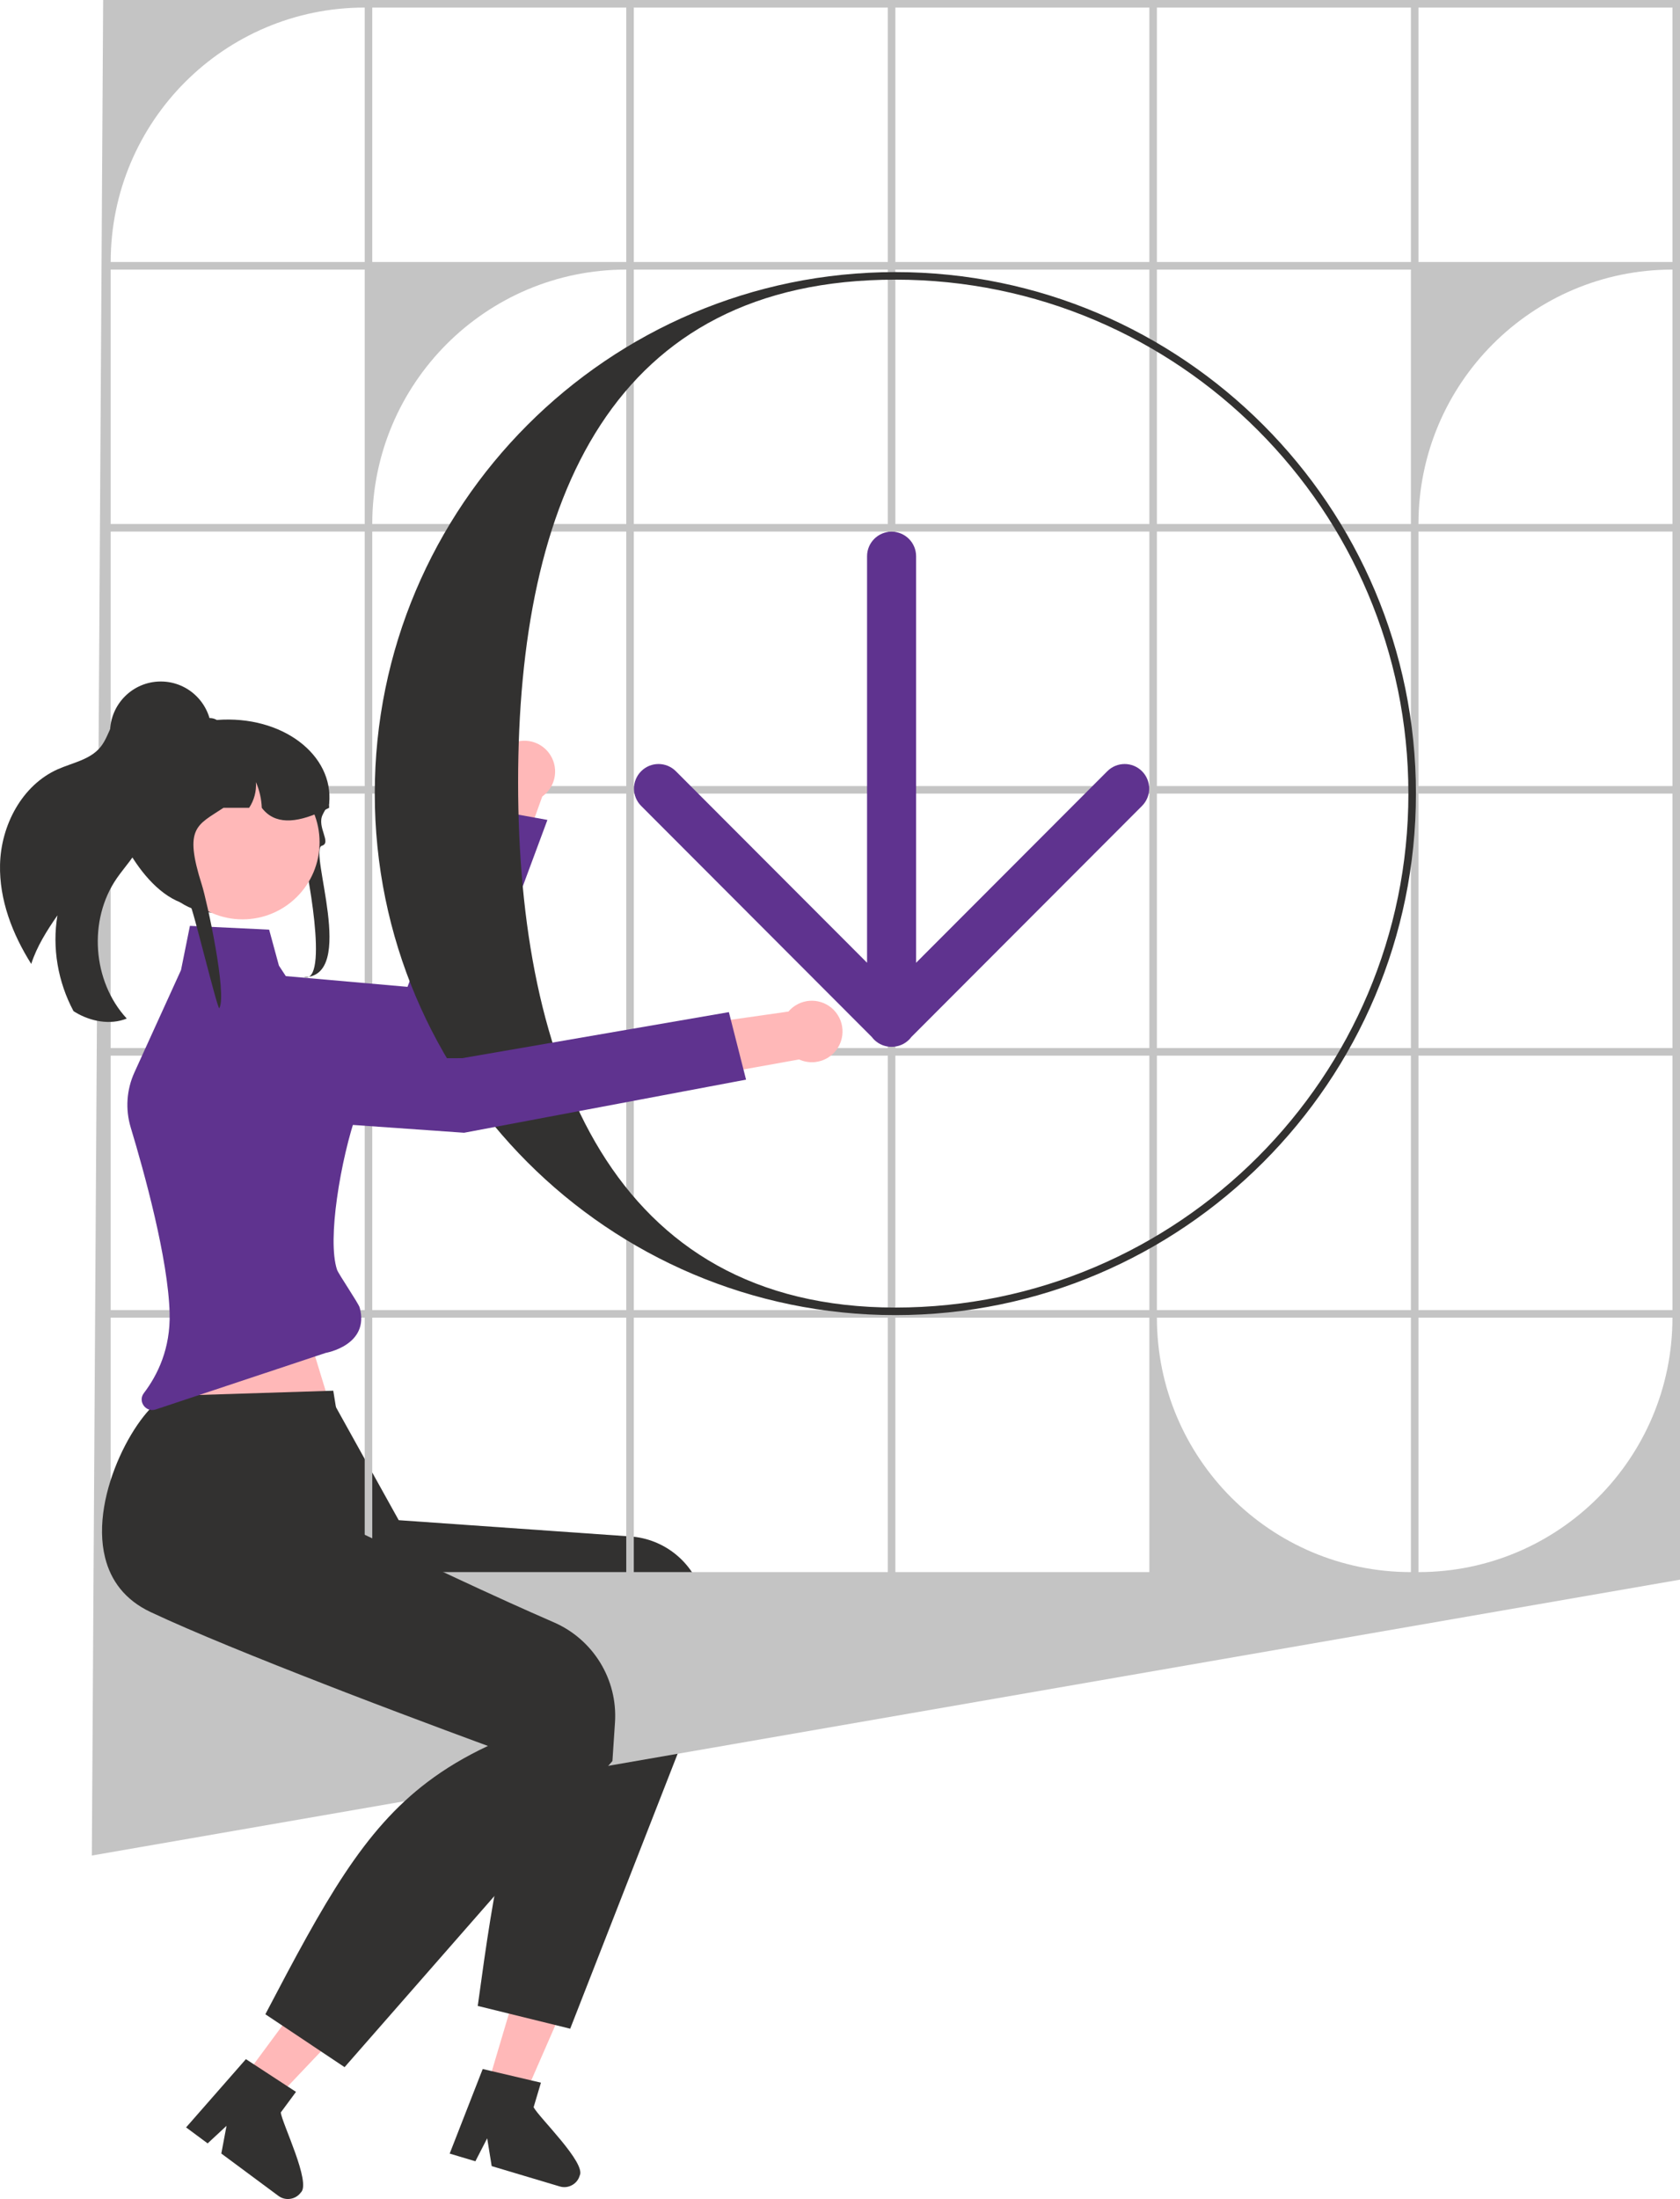 <svg width="214" height="280" viewBox="0 0 214 280" fill="none" xmlns="http://www.w3.org/2000/svg">
<g clip-path="url(#clip0_66_158)">
<path d="M61.952 266.065L66.562 267.44L74.052 250.287L67.248 248.258L61.952 266.065Z" fill="#FFB8B8"/>
<path d="M67.672 264.899L67.668 264.897L62.653 263.72L62.648 263.719L61.487 263.448L57.495 273.668L57.28 274.215L60.556 275.195L60.825 274.667L62.059 272.27L62.53 275.177L62.631 275.81L71.312 278.403C71.828 278.557 72.361 278.494 72.811 278.26C73.291 278.021 73.676 277.587 73.839 277.028C74.714 275.424 68.6 269.564 67.973 268.311L68.905 265.183L67.672 264.899Z" fill="#323130"/>
<path d="M91.484 210.043L90.948 211.43L89.386 215.454L72.633 258.313L60.856 255.414C63.072 239.22 64.638 229.193 70.234 220.576C71.784 218.189 73.648 215.907 75.918 213.632C75.918 213.632 66.977 213.605 56.475 213.39C55.554 213.371 54.617 213.352 53.672 213.325C44.979 213.121 35.686 212.786 29.716 212.23C26.084 211.893 23.576 210.155 21.933 207.711C17.228 200.751 19.468 188.049 22.376 185.63L42.033 177.803L49.96 192.074L50.789 193.564L80.314 195.637C84.621 195.939 88.282 198.905 89.477 203.06L91.484 210.043H91.484Z" fill="#323130"/>
<path d="M13.14 0L11.698 236.264L214 201.137V0H13.14ZM46.456 200.175H14.101V167.775H46.456V200.175ZM46.456 166.812H14.101V134.412H46.456V166.812ZM46.456 133.45H14.101V101.05H46.456V133.45ZM46.456 100.087H14.101V67.687H46.456V100.087ZM46.456 66.725H14.101V34.325H46.456V66.725ZM46.456 33.362H14.101V33.362C14.101 15.468 28.587 0.962 46.456 0.962H46.456V33.362V33.362ZM79.773 200.175H47.418V167.775H79.773V200.175ZM79.773 166.812H47.418V134.412H79.773V166.812ZM79.773 133.45H47.418V101.05H79.773V133.45ZM79.773 100.087H47.418V67.687H79.773V100.087ZM79.773 66.725H47.418V66.725C47.418 48.831 61.904 34.325 79.773 34.325H79.773V66.725ZM79.773 33.362H47.418V0.962H79.773V33.362V33.362ZM113.09 200.175H80.734V167.775H113.09V200.175ZM113.09 166.812H80.734V134.412H113.09V166.812ZM113.09 133.45H80.734V101.05H113.09V133.45ZM113.09 100.087H80.734V67.687H113.09V100.087ZM113.09 66.725H80.734V34.325H113.09V66.725V66.725ZM113.09 33.362H80.734V0.962H113.09V33.362V33.362ZM146.406 200.175H114.051V167.775H146.406V200.175ZM146.406 166.812H114.051V134.412H146.406V166.812ZM146.406 133.45H114.051V101.05H146.406V133.45ZM146.406 100.087H114.051V67.687H146.406V100.087ZM146.406 66.725H114.051V34.325H146.406V66.725V66.725ZM146.406 33.362H114.051V0.962H146.406V33.362V33.362ZM179.723 200.175H179.723C161.853 200.175 147.367 185.669 147.367 167.775V167.775H179.723V200.175ZM179.723 166.812H147.367V134.412H179.723V166.812ZM179.723 133.45H147.367V101.05H179.723V133.45ZM179.723 100.087H147.367V67.687H179.723V100.087ZM179.723 66.725H147.367V34.325H179.723V66.725V66.725ZM179.723 33.362H147.367V0.962H179.723V33.362V33.362ZM180.684 200.175H180.684V167.775H213.039V167.775C213.039 185.669 198.553 200.175 180.684 200.175ZM213.039 166.812H180.684V134.412H213.039V166.812ZM213.039 133.45H180.684V101.05H213.039V133.45ZM213.039 100.087H180.684V67.687H213.039V100.087ZM213.039 66.725H180.684V66.725C180.684 48.831 195.17 34.325 213.039 34.325H213.039V66.725ZM213.039 33.362H180.684V0.962H213.039V33.362V33.362Z" fill="#C4C4C4"/>
<path d="M69.075 101.415L65.125 112.426L58.529 111.044L63.118 99.552C62.991 99.196 62.913 98.816 62.894 98.419C62.791 96.258 64.457 94.424 66.614 94.321C68.772 94.218 70.604 95.886 70.706 98.046C70.772 99.424 70.116 100.667 69.075 101.415H69.075Z" fill="#FFB8B8"/>
<path d="M69.73 104.402L60.789 128.48L59.496 131.954C58.33 135.097 55.118 136.978 51.808 136.462L31.042 133.213L29.507 123.68L51.908 125.655L55.653 115.816L60.623 102.756L61.757 102.959L68.109 104.107L69.73 104.402V104.402Z" fill="#5F338F"/>
<path d="M30.87 264.812L34.736 267.678L47.617 254.109L41.91 249.879L30.87 264.812Z" fill="#FFB8B8"/>
<path d="M35.765 268.98L37.705 266.356L36.643 265.665L32.324 262.842L31.323 262.191L24.092 270.439L23.704 270.881L26.449 272.916L26.884 272.514L28.855 270.682L28.312 273.572L28.191 274.208L35.469 279.604C35.904 279.926 36.425 280.049 36.924 279.983C37.461 279.92 37.969 279.644 38.315 279.176C39.685 277.967 35.928 270.374 35.765 268.98H35.765Z" fill="#323130"/>
<path d="M114.051 167.454C77.486 167.454 47.738 137.665 47.738 101.05C47.738 64.434 77.486 34.645 114.051 34.645C150.616 34.645 180.364 64.434 180.364 101.05C180.364 137.665 150.616 167.454 114.051 167.454ZM114.051 35.608C78.016 35.608 65.998 63.521 65.998 99.606C65.998 135.691 78.016 166.491 114.051 166.491C150.086 166.491 179.403 137.134 179.403 101.05C179.403 64.965 150.086 35.608 114.051 35.608Z" fill="#323130"/>
<path d="M81.673 102.621L111.061 132.049C111.146 132.162 111.237 132.271 111.339 132.374C111.955 132.991 112.764 133.295 113.571 133.289C114.378 133.295 115.186 132.991 115.802 132.374C115.905 132.271 115.995 132.162 116.081 132.049L145.468 102.621C146.688 101.4 146.688 99.419 145.468 98.198C144.248 96.977 142.271 96.977 141.051 98.198L116.694 122.588V70.828C116.694 69.101 115.296 67.7 113.571 67.7C111.846 67.7 110.447 69.101 110.447 70.828V122.588L86.09 98.198C84.871 96.977 82.893 96.977 81.673 98.198C80.453 99.419 80.453 101.4 81.673 102.621Z" fill="#5F338F"/>
<path d="M37.647 164.566L42.384 180.037L20.828 182.37L28.517 162.642L37.647 164.566Z" fill="#FFB8B8"/>
<path d="M78.011 224.235L77.035 225.356L74.2 228.609L43.893 263.211L33.802 256.474C41.385 242 46.262 233.103 54.45 226.905C56.719 225.187 59.246 223.676 62.153 222.31C62.153 222.31 53.754 219.24 43.951 215.463C43.091 215.131 42.216 214.794 41.337 214.447C33.23 211.295 24.605 207.816 19.18 205.261C15.879 203.707 14.11 201.219 13.394 198.361C11.333 190.215 17.753 179.032 21.308 177.747L42.452 177.078L45.061 193.198L45.335 194.882C45.335 194.882 53.081 198.631 61.212 202.379C62.432 202.937 63.657 203.5 64.868 204.049C66.79 204.915 68.665 205.752 70.404 206.508C70.444 206.525 70.484 206.542 70.523 206.559C75.564 208.74 78.702 213.847 78.337 219.333L78.011 224.235Z" fill="#323130"/>
<path d="M42.923 152.594C42.409 156.27 42.289 159.744 42.933 161.679C43.104 162.193 45.668 165.953 45.816 166.491C47.139 171.295 41.491 172.265 41.491 172.265L19.823 179.469C18.575 179.883 17.524 178.436 18.322 177.389C20.099 175.055 21.723 171.683 21.607 167.217C21.427 160.258 18.351 149.189 16.651 143.561C15.951 141.245 16.12 138.757 17.122 136.555L19.541 131.239L23.058 123.516L24.192 117.891L34.283 118.372L35.528 122.948L44.917 137.302C45.297 137.884 45.547 138.534 45.657 139.202C45.806 140.04 45.734 140.916 45.441 141.738C44.465 144.476 43.471 148.648 42.923 152.594H42.923Z" fill="#5F338F"/>
<path d="M101.79 134.9L90.29 136.963L88.196 130.549L100.433 128.8C100.677 128.513 100.967 128.255 101.302 128.041C103.12 126.874 105.539 127.405 106.704 129.226C107.869 131.048 107.339 133.47 105.52 134.636C104.36 135.38 102.957 135.431 101.79 134.9Z" fill="#FFB8B8"/>
<path d="M24.762 134.821L26.22 136.389C29.756 140.193 34.602 142.511 39.779 142.875L59.116 144.233L95.033 137.471L92.846 128.873L58.893 134.733L24.762 134.821H24.762Z" fill="#5F338F"/>
<path d="M0.005 110.095C-0.099 114.58 1.574 118.923 3.979 122.737C4.693 120.51 5.977 118.484 7.317 116.552C6.618 120.69 7.383 125.047 9.363 128.745C9.437 128.797 9.507 128.844 9.582 128.886C11.542 130.066 14.027 130.544 16.147 129.692C11.766 124.963 11.209 117.129 14.881 111.825C15.921 110.32 17.266 108.989 17.91 107.277C18.927 104.544 17.949 101.535 17.333 98.686C16.756 96.034 16.655 92.879 18.432 90.936C18.067 90.413 17.374 90.052 16.721 90.147C15.625 90.302 14.828 91.255 14.32 92.237C13.813 93.219 13.478 94.307 12.77 95.155C11.46 96.743 9.228 97.118 7.347 97.954C2.792 99.986 0.114 105.105 0.005 110.095Z" fill="#323130"/>
<path d="M38.344 107.531C38.084 106.618 39.878 112.195 39.012 112.295C35.069 112.748 29.657 115.106 26.911 116.206C26.787 116.192 26.663 116.178 26.543 116.16C26.249 116.127 25.961 116.081 25.678 116.027C19.283 114.815 16.824 104.979 16.824 104.889C16.824 104.447 17.884 92.302 19.553 92.122C19.986 92.076 20.427 92.05 20.874 92.05H25.017C25.897 91.864 26.77 91.734 27.617 91.673H27.625C35.965 91.037 42.541 96.127 41.927 102.321C41.923 102.329 41.916 102.336 41.912 102.343C41.734 102.609 41.578 102.861 41.439 103.102C41.305 103.328 41.192 103.544 41.094 103.749C40.334 105.33 42.288 107.321 40.992 107.692C39.269 108.187 45.524 124.427 38.703 124.427C42.021 125.372 39.062 110.047 38.344 107.531L38.344 107.531Z" fill="#323130"/>
<path d="M30.899 117.061C36.316 117.061 40.708 112.663 40.708 107.238C40.708 101.814 36.316 97.416 30.899 97.416C25.481 97.416 21.09 101.814 21.09 107.238C21.09 112.663 25.481 117.061 30.899 117.061Z" fill="#FFB8B8"/>
<path d="M41.927 102.858C41.763 102.944 41.603 103.023 41.439 103.102C41.268 103.185 41.097 103.267 40.926 103.343C37.642 104.835 34.968 105 33.346 102.858C33.303 101.736 33.052 100.621 32.601 99.586C32.684 100.733 32.371 101.901 31.735 102.858H28.469C25.104 105.094 23.376 105.327 25.712 112.668C26.363 114.714 28.951 126.617 27.933 128.382C27.638 128.35 24.504 115.312 24.22 115.258C17.826 114.047 13.763 103.498 14.283 102.901C14.283 101.146 14.69 99.489 15.421 98.008C16.367 96.085 17.855 94.467 19.692 93.356C20.776 92.828 21.918 92.4 23.104 92.073C23.133 92.065 23.158 92.058 23.187 92.051C23.547 91.954 23.915 91.864 24.282 91.788C25.035 91.63 25.799 91.512 26.581 91.44C26.635 91.436 26.69 91.433 26.741 91.433C27.061 91.433 27.359 91.522 27.617 91.674C27.621 91.674 27.621 91.677 27.625 91.677C27.814 91.788 27.981 91.936 28.112 92.112C28.338 92.4 28.469 92.759 28.469 93.151H32.106C32.24 93.151 32.375 93.155 32.51 93.162C37.577 93.363 41.65 97.354 41.912 102.344C41.923 102.516 41.927 102.685 41.927 102.858L41.927 102.858Z" fill="#323130"/>
<path d="M26.943 93.246C26.943 96.82 24.05 99.718 20.481 99.718C16.912 99.718 14.019 96.82 14.019 93.246C14.019 89.673 16.912 86.775 20.481 86.775C24.05 86.775 26.943 89.673 26.943 93.246Z" fill="#323130"/>
</g>
<defs>
<clipPath id="clip0_66_158">
<rect width="214" height="280" fill="white"/>
</clipPath>
</defs>
</svg>
